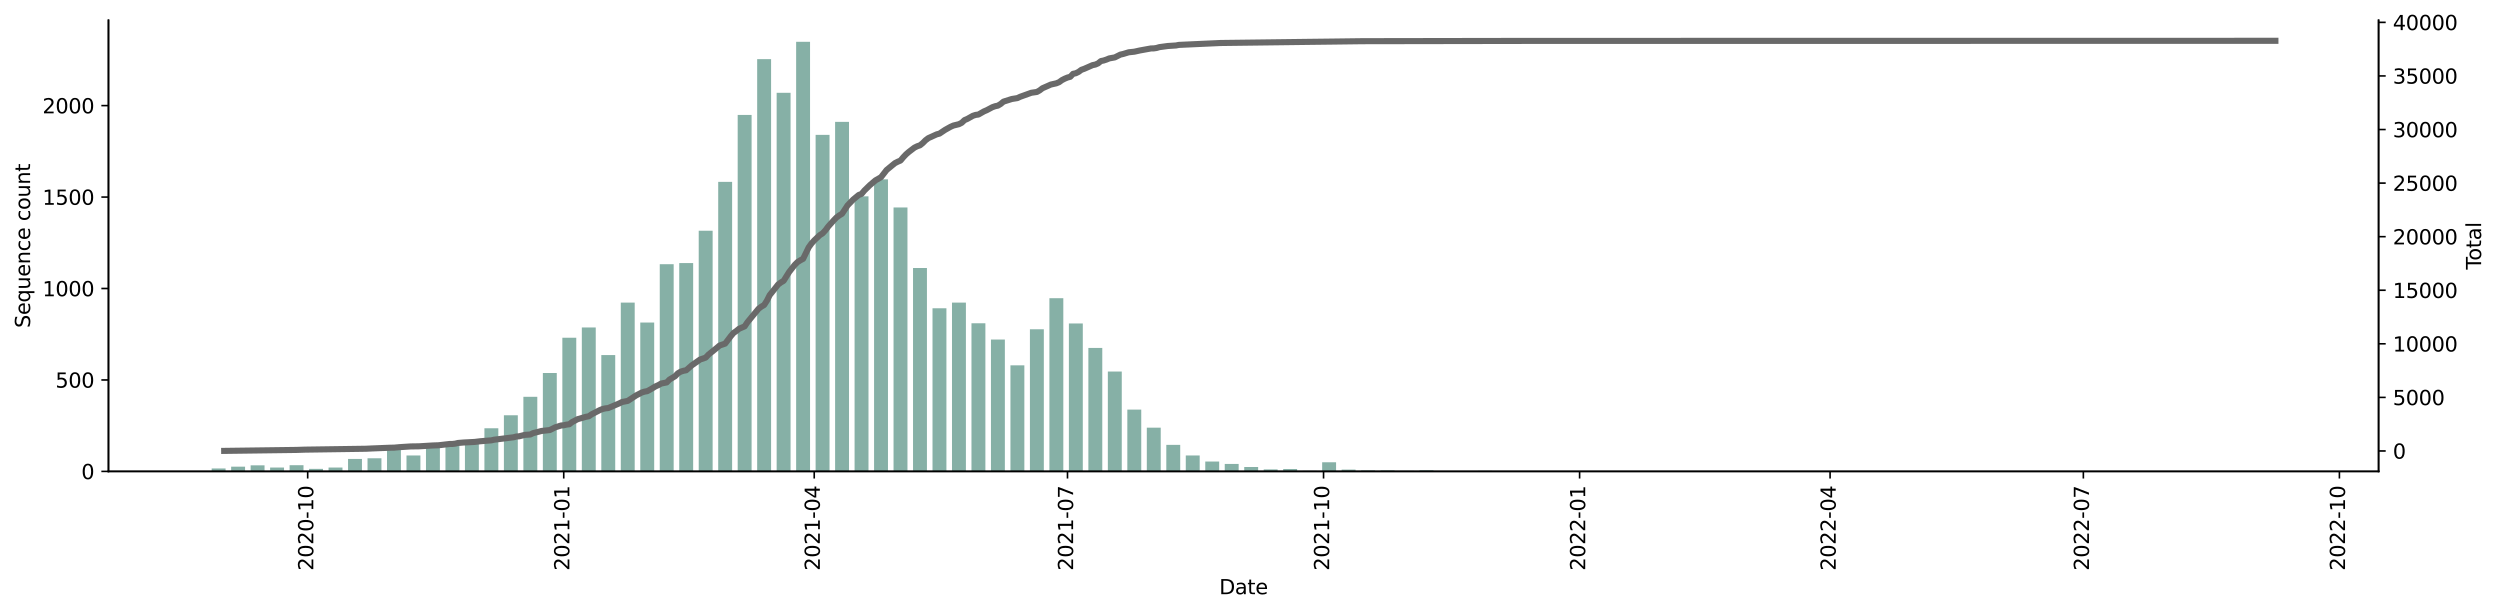 <?xml version="1.0" encoding="utf-8" standalone="no"?>
<!DOCTYPE svg PUBLIC "-//W3C//DTD SVG 1.1//EN"
  "http://www.w3.org/Graphics/SVG/1.1/DTD/svg11.dtd">
<svg xmlns:xlink="http://www.w3.org/1999/xlink" width="1229.019pt" height="301.405pt" viewBox="0 0 1229.019 301.405" xmlns="http://www.w3.org/2000/svg" version="1.1">
 <defs>
  <style type="text/css">*{stroke-linejoin: round; stroke-linecap: butt}</style>
 </defs>
 <g id="figure_1">
  <g id="patch_1">
   <path d="M 0 301.405 
L 1229.019 301.405 
L 1229.019 0 
L 0 0 
z
" style="fill: #ffffff"/>
  </g>
  <g id="axes_1">
   <g id="patch_2">
    <path d="M 53.328 231.744 
L 1169.328 231.744 
L 1169.328 9.984 
L 53.328 9.984 
z
" style="fill: #ffffff"/>
   </g>
   <g id="patch_3">
    <path d="M 104.055 231.744 
L 110.897 231.744 
L 110.897 230.306 
L 104.055 230.306 
z
" clip-path="url(#p85dc90fe1f)" style="fill: #86b0a6"/>
   </g>
   <g id="patch_4">
    <path d="M 113.633 231.744 
L 120.474 231.744 
L 120.474 229.407 
L 113.633 229.407 
z
" clip-path="url(#p85dc90fe1f)" style="fill: #86b0a6"/>
   </g>
   <g id="patch_5">
    <path d="M 123.211 231.744 
L 130.052 231.744 
L 130.052 228.777 
L 123.211 228.777 
z
" clip-path="url(#p85dc90fe1f)" style="fill: #86b0a6"/>
   </g>
   <g id="patch_6">
    <path d="M 132.788 231.744 
L 139.629 231.744 
L 139.629 229.856 
L 132.788 229.856 
z
" clip-path="url(#p85dc90fe1f)" style="fill: #86b0a6"/>
   </g>
   <g id="patch_7">
    <path d="M 142.366 231.744 
L 149.207 231.744 
L 149.207 228.687 
L 142.366 228.687 
z
" clip-path="url(#p85dc90fe1f)" style="fill: #86b0a6"/>
   </g>
   <g id="patch_8">
    <path d="M 151.944 231.744 
L 158.785 231.744 
L 158.785 230.486 
L 151.944 230.486 
z
" clip-path="url(#p85dc90fe1f)" style="fill: #86b0a6"/>
   </g>
   <g id="patch_9">
    <path d="M 161.521 231.744 
L 168.362 231.744 
L 168.362 229.856 
L 161.521 229.856 
z
" clip-path="url(#p85dc90fe1f)" style="fill: #86b0a6"/>
   </g>
   <g id="patch_10">
    <path d="M 171.099 231.744 
L 177.94 231.744 
L 177.94 225.631 
L 171.099 225.631 
z
" clip-path="url(#p85dc90fe1f)" style="fill: #86b0a6"/>
   </g>
   <g id="patch_11">
    <path d="M 180.676 231.744 
L 187.518 231.744 
L 187.518 225.271 
L 180.676 225.271 
z
" clip-path="url(#p85dc90fe1f)" style="fill: #86b0a6"/>
   </g>
   <g id="patch_12">
    <path d="M 190.254 231.744 
L 197.095 231.744 
L 197.095 221.225 
L 190.254 221.225 
z
" clip-path="url(#p85dc90fe1f)" style="fill: #86b0a6"/>
   </g>
   <g id="patch_13">
    <path d="M 199.832 231.744 
L 206.673 231.744 
L 206.673 223.922 
L 199.832 223.922 
z
" clip-path="url(#p85dc90fe1f)" style="fill: #86b0a6"/>
   </g>
   <g id="patch_14">
    <path d="M 209.409 231.744 
L 216.251 231.744 
L 216.251 218.977 
L 209.409 218.977 
z
" clip-path="url(#p85dc90fe1f)" style="fill: #86b0a6"/>
   </g>
   <g id="patch_15">
    <path d="M 218.987 231.744 
L 225.828 231.744 
L 225.828 217.718 
L 218.987 217.718 
z
" clip-path="url(#p85dc90fe1f)" style="fill: #86b0a6"/>
   </g>
   <g id="patch_16">
    <path d="M 228.565 231.744 
L 235.406 231.744 
L 235.406 217.179 
L 228.565 217.179 
z
" clip-path="url(#p85dc90fe1f)" style="fill: #86b0a6"/>
   </g>
   <g id="patch_17">
    <path d="M 238.142 231.744 
L 244.983 231.744 
L 244.983 210.526 
L 238.142 210.526 
z
" clip-path="url(#p85dc90fe1f)" style="fill: #86b0a6"/>
   </g>
   <g id="patch_18">
    <path d="M 247.72 231.744 
L 254.561 231.744 
L 254.561 204.142 
L 247.72 204.142 
z
" clip-path="url(#p85dc90fe1f)" style="fill: #86b0a6"/>
   </g>
   <g id="patch_19">
    <path d="M 257.298 231.744 
L 264.139 231.744 
L 264.139 195.061 
L 257.298 195.061 
z
" clip-path="url(#p85dc90fe1f)" style="fill: #86b0a6"/>
   </g>
   <g id="patch_20">
    <path d="M 266.875 231.744 
L 273.716 231.744 
L 273.716 183.373 
L 266.875 183.373 
z
" clip-path="url(#p85dc90fe1f)" style="fill: #86b0a6"/>
   </g>
   <g id="patch_21">
    <path d="M 276.453 231.744 
L 283.294 231.744 
L 283.294 166.02 
L 276.453 166.02 
z
" clip-path="url(#p85dc90fe1f)" style="fill: #86b0a6"/>
   </g>
   <g id="patch_22">
    <path d="M 286.031 231.744 
L 292.872 231.744 
L 292.872 160.985 
L 286.031 160.985 
z
" clip-path="url(#p85dc90fe1f)" style="fill: #86b0a6"/>
   </g>
   <g id="patch_23">
    <path d="M 295.608 231.744 
L 302.449 231.744 
L 302.449 174.561 
L 295.608 174.561 
z
" clip-path="url(#p85dc90fe1f)" style="fill: #86b0a6"/>
   </g>
   <g id="patch_24">
    <path d="M 305.186 231.744 
L 312.027 231.744 
L 312.027 148.757 
L 305.186 148.757 
z
" clip-path="url(#p85dc90fe1f)" style="fill: #86b0a6"/>
   </g>
   <g id="patch_25">
    <path d="M 314.763 231.744 
L 321.605 231.744 
L 321.605 158.557 
L 314.763 158.557 
z
" clip-path="url(#p85dc90fe1f)" style="fill: #86b0a6"/>
   </g>
   <g id="patch_26">
    <path d="M 324.341 231.744 
L 331.182 231.744 
L 331.182 129.876 
L 324.341 129.876 
z
" clip-path="url(#p85dc90fe1f)" style="fill: #86b0a6"/>
   </g>
   <g id="patch_27">
    <path d="M 333.919 231.744 
L 340.76 231.744 
L 340.76 129.336 
L 333.919 129.336 
z
" clip-path="url(#p85dc90fe1f)" style="fill: #86b0a6"/>
   </g>
   <g id="patch_28">
    <path d="M 343.496 231.744 
L 350.338 231.744 
L 350.338 113.422 
L 343.496 113.422 
z
" clip-path="url(#p85dc90fe1f)" style="fill: #86b0a6"/>
   </g>
   <g id="patch_29">
    <path d="M 353.074 231.744 
L 359.915 231.744 
L 359.915 89.416 
L 353.074 89.416 
z
" clip-path="url(#p85dc90fe1f)" style="fill: #86b0a6"/>
   </g>
   <g id="patch_30">
    <path d="M 362.652 231.744 
L 369.493 231.744 
L 369.493 56.509 
L 362.652 56.509 
z
" clip-path="url(#p85dc90fe1f)" style="fill: #86b0a6"/>
   </g>
   <g id="patch_31">
    <path d="M 372.229 231.744 
L 379.07 231.744 
L 379.07 29.086 
L 372.229 29.086 
z
" clip-path="url(#p85dc90fe1f)" style="fill: #86b0a6"/>
   </g>
   <g id="patch_32">
    <path d="M 381.807 231.744 
L 388.648 231.744 
L 388.648 45.63 
L 381.807 45.63 
z
" clip-path="url(#p85dc90fe1f)" style="fill: #86b0a6"/>
   </g>
   <g id="patch_33">
    <path d="M 391.385 231.744 
L 398.226 231.744 
L 398.226 20.544 
L 391.385 20.544 
z
" clip-path="url(#p85dc90fe1f)" style="fill: #86b0a6"/>
   </g>
   <g id="patch_34">
    <path d="M 400.962 231.744 
L 407.803 231.744 
L 407.803 66.309 
L 400.962 66.309 
z
" clip-path="url(#p85dc90fe1f)" style="fill: #86b0a6"/>
   </g>
   <g id="patch_35">
    <path d="M 410.54 231.744 
L 417.381 231.744 
L 417.381 59.925 
L 410.54 59.925 
z
" clip-path="url(#p85dc90fe1f)" style="fill: #86b0a6"/>
   </g>
   <g id="patch_36">
    <path d="M 420.117 231.744 
L 426.959 231.744 
L 426.959 96.519 
L 420.117 96.519 
z
" clip-path="url(#p85dc90fe1f)" style="fill: #86b0a6"/>
   </g>
   <g id="patch_37">
    <path d="M 429.695 231.744 
L 436.536 231.744 
L 436.536 88.157 
L 429.695 88.157 
z
" clip-path="url(#p85dc90fe1f)" style="fill: #86b0a6"/>
   </g>
   <g id="patch_38">
    <path d="M 439.273 231.744 
L 446.114 231.744 
L 446.114 102.003 
L 439.273 102.003 
z
" clip-path="url(#p85dc90fe1f)" style="fill: #86b0a6"/>
   </g>
   <g id="patch_39">
    <path d="M 448.85 231.744 
L 455.692 231.744 
L 455.692 131.764 
L 448.85 131.764 
z
" clip-path="url(#p85dc90fe1f)" style="fill: #86b0a6"/>
   </g>
   <g id="patch_40">
    <path d="M 458.428 231.744 
L 465.269 231.744 
L 465.269 151.544 
L 458.428 151.544 
z
" clip-path="url(#p85dc90fe1f)" style="fill: #86b0a6"/>
   </g>
   <g id="patch_41">
    <path d="M 468.006 231.744 
L 474.847 231.744 
L 474.847 148.757 
L 468.006 148.757 
z
" clip-path="url(#p85dc90fe1f)" style="fill: #86b0a6"/>
   </g>
   <g id="patch_42">
    <path d="M 477.583 231.744 
L 484.424 231.744 
L 484.424 158.917 
L 477.583 158.917 
z
" clip-path="url(#p85dc90fe1f)" style="fill: #86b0a6"/>
   </g>
   <g id="patch_43">
    <path d="M 487.161 231.744 
L 494.002 231.744 
L 494.002 166.919 
L 487.161 166.919 
z
" clip-path="url(#p85dc90fe1f)" style="fill: #86b0a6"/>
   </g>
   <g id="patch_44">
    <path d="M 496.739 231.744 
L 503.58 231.744 
L 503.58 179.596 
L 496.739 179.596 
z
" clip-path="url(#p85dc90fe1f)" style="fill: #86b0a6"/>
   </g>
   <g id="patch_45">
    <path d="M 506.316 231.744 
L 513.157 231.744 
L 513.157 161.884 
L 506.316 161.884 
z
" clip-path="url(#p85dc90fe1f)" style="fill: #86b0a6"/>
   </g>
   <g id="patch_46">
    <path d="M 515.894 231.744 
L 522.735 231.744 
L 522.735 146.599 
L 515.894 146.599 
z
" clip-path="url(#p85dc90fe1f)" style="fill: #86b0a6"/>
   </g>
   <g id="patch_47">
    <path d="M 525.471 231.744 
L 532.313 231.744 
L 532.313 159.007 
L 525.471 159.007 
z
" clip-path="url(#p85dc90fe1f)" style="fill: #86b0a6"/>
   </g>
   <g id="patch_48">
    <path d="M 535.049 231.744 
L 541.89 231.744 
L 541.89 171.055 
L 535.049 171.055 
z
" clip-path="url(#p85dc90fe1f)" style="fill: #86b0a6"/>
   </g>
   <g id="patch_49">
    <path d="M 544.627 231.744 
L 551.468 231.744 
L 551.468 182.653 
L 544.627 182.653 
z
" clip-path="url(#p85dc90fe1f)" style="fill: #86b0a6"/>
   </g>
   <g id="patch_50">
    <path d="M 554.204 231.744 
L 561.046 231.744 
L 561.046 201.355 
L 554.204 201.355 
z
" clip-path="url(#p85dc90fe1f)" style="fill: #86b0a6"/>
   </g>
   <g id="patch_51">
    <path d="M 563.782 231.744 
L 570.623 231.744 
L 570.623 210.256 
L 563.782 210.256 
z
" clip-path="url(#p85dc90fe1f)" style="fill: #86b0a6"/>
   </g>
   <g id="patch_52">
    <path d="M 573.36 231.744 
L 580.201 231.744 
L 580.201 218.707 
L 573.36 218.707 
z
" clip-path="url(#p85dc90fe1f)" style="fill: #86b0a6"/>
   </g>
   <g id="patch_53">
    <path d="M 582.937 231.744 
L 589.778 231.744 
L 589.778 223.922 
L 582.937 223.922 
z
" clip-path="url(#p85dc90fe1f)" style="fill: #86b0a6"/>
   </g>
   <g id="patch_54">
    <path d="M 592.515 231.744 
L 599.356 231.744 
L 599.356 226.889 
L 592.515 226.889 
z
" clip-path="url(#p85dc90fe1f)" style="fill: #86b0a6"/>
   </g>
   <g id="patch_55">
    <path d="M 602.093 231.744 
L 608.934 231.744 
L 608.934 228.058 
L 602.093 228.058 
z
" clip-path="url(#p85dc90fe1f)" style="fill: #86b0a6"/>
   </g>
   <g id="patch_56">
    <path d="M 611.67 231.744 
L 618.511 231.744 
L 618.511 229.587 
L 611.67 229.587 
z
" clip-path="url(#p85dc90fe1f)" style="fill: #86b0a6"/>
   </g>
   <g id="patch_57">
    <path d="M 621.248 231.744 
L 628.089 231.744 
L 628.089 230.755 
L 621.248 230.755 
z
" clip-path="url(#p85dc90fe1f)" style="fill: #86b0a6"/>
   </g>
   <g id="patch_58">
    <path d="M 630.825 231.744 
L 637.667 231.744 
L 637.667 230.576 
L 630.825 230.576 
z
" clip-path="url(#p85dc90fe1f)" style="fill: #86b0a6"/>
   </g>
   <g id="patch_59">
    <path d="M 640.403 231.744 
L 647.244 231.744 
L 647.244 231.475 
L 640.403 231.475 
z
" clip-path="url(#p85dc90fe1f)" style="fill: #86b0a6"/>
   </g>
   <g id="patch_60">
    <path d="M 649.981 231.744 
L 656.822 231.744 
L 656.822 227.249 
L 649.981 227.249 
z
" clip-path="url(#p85dc90fe1f)" style="fill: #86b0a6"/>
   </g>
   <g id="patch_61">
    <path d="M 659.558 231.744 
L 666.4 231.744 
L 666.4 230.845 
L 659.558 230.845 
z
" clip-path="url(#p85dc90fe1f)" style="fill: #86b0a6"/>
   </g>
   <g id="patch_62">
    <path d="M 669.136 231.744 
L 675.977 231.744 
L 675.977 231.295 
L 669.136 231.295 
z
" clip-path="url(#p85dc90fe1f)" style="fill: #86b0a6"/>
   </g>
   <g id="patch_63">
    <path d="M 678.714 231.744 
L 685.555 231.744 
L 685.555 231.295 
L 678.714 231.295 
z
" clip-path="url(#p85dc90fe1f)" style="fill: #86b0a6"/>
   </g>
   <g id="patch_64">
    <path d="M 688.291 231.744 
L 695.132 231.744 
L 695.132 231.475 
L 688.291 231.475 
z
" clip-path="url(#p85dc90fe1f)" style="fill: #86b0a6"/>
   </g>
   <g id="patch_65">
    <path d="M 697.869 231.744 
L 704.71 231.744 
L 704.71 231.205 
L 697.869 231.205 
z
" clip-path="url(#p85dc90fe1f)" style="fill: #86b0a6"/>
   </g>
   <g id="patch_66">
    <path d="M 707.447 231.744 
L 714.288 231.744 
L 714.288 231.655 
L 707.447 231.655 
z
" clip-path="url(#p85dc90fe1f)" style="fill: #86b0a6"/>
   </g>
   <g id="patch_67">
    <path d="M 717.024 231.744 
L 723.865 231.744 
L 723.865 231.565 
L 717.024 231.565 
z
" clip-path="url(#p85dc90fe1f)" style="fill: #86b0a6"/>
   </g>
   <g id="patch_68">
    <path d="M 726.602 231.744 
L 733.443 231.744 
L 733.443 231.475 
L 726.602 231.475 
z
" clip-path="url(#p85dc90fe1f)" style="fill: #86b0a6"/>
   </g>
   <g id="patch_69">
    <path d="M 736.179 231.744 
L 743.021 231.744 
L 743.021 231.655 
L 736.179 231.655 
z
" clip-path="url(#p85dc90fe1f)" style="fill: #86b0a6"/>
   </g>
   <g id="patch_70">
    <path d="M 745.757 231.744 
L 752.598 231.744 
L 752.598 231.655 
L 745.757 231.655 
z
" clip-path="url(#p85dc90fe1f)" style="fill: #86b0a6"/>
   </g>
   <g id="patch_71">
    <path d="M 764.912 231.744 
L 771.754 231.744 
L 771.754 231.655 
L 764.912 231.655 
z
" clip-path="url(#p85dc90fe1f)" style="fill: #86b0a6"/>
   </g>
   <g id="patch_72">
    <path d="M 774.49 231.744 
L 781.331 231.744 
L 781.331 231.655 
L 774.49 231.655 
z
" clip-path="url(#p85dc90fe1f)" style="fill: #86b0a6"/>
   </g>
   <g id="patch_73">
    <path d="M 793.645 231.744 
L 800.486 231.744 
L 800.486 231.565 
L 793.645 231.565 
z
" clip-path="url(#p85dc90fe1f)" style="fill: #86b0a6"/>
   </g>
   <g id="patch_74">
    <path d="M 870.266 231.744 
L 877.108 231.744 
L 877.108 231.565 
L 870.266 231.565 
z
" clip-path="url(#p85dc90fe1f)" style="fill: #86b0a6"/>
   </g>
   <g id="patch_75">
    <path d="M 879.844 231.744 
L 886.685 231.744 
L 886.685 231.655 
L 879.844 231.655 
z
" clip-path="url(#p85dc90fe1f)" style="fill: #86b0a6"/>
   </g>
   <g id="patch_76">
    <path d="M 1109.707 231.744 
L 1116.549 231.744 
L 1116.549 231.655 
L 1109.707 231.655 
z
" clip-path="url(#p85dc90fe1f)" style="fill: #86b0a6"/>
   </g>
   <g id="matplotlib.axis_1">
    <g id="xtick_1">
     <g id="line2d_1">
      <defs>
       <path id="m76ac7a3655" d="M 0 0 
L 0 3.5 
" style="stroke: #000000; stroke-width: 0.8"/>
      </defs>
      <g>
       <use xlink:href="#m76ac7a3655" x="151.259" y="231.744" style="stroke: #000000; stroke-width: 0.8"/>
      </g>
     </g>
     <g id="text_1">
      <!-- 2020-10 -->
      <g transform="translate(154.019 280.527)rotate(-90)scale(0.1 -0.1)">
       <defs>
        <path id="DejaVuSans-32" d="M 1228 531 
L 3431 531 
L 3431 0 
L 469 0 
L 469 531 
Q 828 903 1448 1529 
Q 2069 2156 2228 2338 
Q 2531 2678 2651 2914 
Q 2772 3150 2772 3378 
Q 2772 3750 2511 3984 
Q 2250 4219 1831 4219 
Q 1534 4219 1204 4116 
Q 875 4013 500 3803 
L 500 4441 
Q 881 4594 1212 4672 
Q 1544 4750 1819 4750 
Q 2544 4750 2975 4387 
Q 3406 4025 3406 3419 
Q 3406 3131 3298 2873 
Q 3191 2616 2906 2266 
Q 2828 2175 2409 1742 
Q 1991 1309 1228 531 
z
" transform="scale(0.016)"/>
        <path id="DejaVuSans-30" d="M 2034 4250 
Q 1547 4250 1301 3770 
Q 1056 3291 1056 2328 
Q 1056 1369 1301 889 
Q 1547 409 2034 409 
Q 2525 409 2770 889 
Q 3016 1369 3016 2328 
Q 3016 3291 2770 3770 
Q 2525 4250 2034 4250 
z
M 2034 4750 
Q 2819 4750 3233 4129 
Q 3647 3509 3647 2328 
Q 3647 1150 3233 529 
Q 2819 -91 2034 -91 
Q 1250 -91 836 529 
Q 422 1150 422 2328 
Q 422 3509 836 4129 
Q 1250 4750 2034 4750 
z
" transform="scale(0.016)"/>
        <path id="DejaVuSans-2d" d="M 313 2009 
L 1997 2009 
L 1997 1497 
L 313 1497 
L 313 2009 
z
" transform="scale(0.016)"/>
        <path id="DejaVuSans-31" d="M 794 531 
L 1825 531 
L 1825 4091 
L 703 3866 
L 703 4441 
L 1819 4666 
L 2450 4666 
L 2450 531 
L 3481 531 
L 3481 0 
L 794 0 
L 794 531 
z
" transform="scale(0.016)"/>
       </defs>
       <use xlink:href="#DejaVuSans-32"/>
       <use xlink:href="#DejaVuSans-30" x="63.623"/>
       <use xlink:href="#DejaVuSans-32" x="127.246"/>
       <use xlink:href="#DejaVuSans-30" x="190.869"/>
       <use xlink:href="#DejaVuSans-2d" x="254.492"/>
       <use xlink:href="#DejaVuSans-31" x="290.576"/>
       <use xlink:href="#DejaVuSans-30" x="354.199"/>
      </g>
     </g>
    </g>
    <g id="xtick_2">
     <g id="line2d_2">
      <g>
       <use xlink:href="#m76ac7a3655" x="277.137" y="231.744" style="stroke: #000000; stroke-width: 0.8"/>
      </g>
     </g>
     <g id="text_2">
      <!-- 2021-01 -->
      <g transform="translate(279.896 280.527)rotate(-90)scale(0.1 -0.1)">
       <use xlink:href="#DejaVuSans-32"/>
       <use xlink:href="#DejaVuSans-30" x="63.623"/>
       <use xlink:href="#DejaVuSans-32" x="127.246"/>
       <use xlink:href="#DejaVuSans-31" x="190.869"/>
       <use xlink:href="#DejaVuSans-2d" x="254.492"/>
       <use xlink:href="#DejaVuSans-30" x="290.576"/>
       <use xlink:href="#DejaVuSans-31" x="354.199"/>
      </g>
     </g>
    </g>
    <g id="xtick_3">
     <g id="line2d_3">
      <g>
       <use xlink:href="#m76ac7a3655" x="400.278" y="231.744" style="stroke: #000000; stroke-width: 0.8"/>
      </g>
     </g>
     <g id="text_3">
      <!-- 2021-04 -->
      <g transform="translate(403.037 280.527)rotate(-90)scale(0.1 -0.1)">
       <defs>
        <path id="DejaVuSans-34" d="M 2419 4116 
L 825 1625 
L 2419 1625 
L 2419 4116 
z
M 2253 4666 
L 3047 4666 
L 3047 1625 
L 3713 1625 
L 3713 1100 
L 3047 1100 
L 3047 0 
L 2419 0 
L 2419 1100 
L 313 1100 
L 313 1709 
L 2253 4666 
z
" transform="scale(0.016)"/>
       </defs>
       <use xlink:href="#DejaVuSans-32"/>
       <use xlink:href="#DejaVuSans-30" x="63.623"/>
       <use xlink:href="#DejaVuSans-32" x="127.246"/>
       <use xlink:href="#DejaVuSans-31" x="190.869"/>
       <use xlink:href="#DejaVuSans-2d" x="254.492"/>
       <use xlink:href="#DejaVuSans-30" x="290.576"/>
       <use xlink:href="#DejaVuSans-34" x="354.199"/>
      </g>
     </g>
    </g>
    <g id="xtick_4">
     <g id="line2d_4">
      <g>
       <use xlink:href="#m76ac7a3655" x="524.787" y="231.744" style="stroke: #000000; stroke-width: 0.8"/>
      </g>
     </g>
     <g id="text_4">
      <!-- 2021-07 -->
      <g transform="translate(527.547 280.527)rotate(-90)scale(0.1 -0.1)">
       <defs>
        <path id="DejaVuSans-37" d="M 525 4666 
L 3525 4666 
L 3525 4397 
L 1831 0 
L 1172 0 
L 2766 4134 
L 525 4134 
L 525 4666 
z
" transform="scale(0.016)"/>
       </defs>
       <use xlink:href="#DejaVuSans-32"/>
       <use xlink:href="#DejaVuSans-30" x="63.623"/>
       <use xlink:href="#DejaVuSans-32" x="127.246"/>
       <use xlink:href="#DejaVuSans-31" x="190.869"/>
       <use xlink:href="#DejaVuSans-2d" x="254.492"/>
       <use xlink:href="#DejaVuSans-30" x="290.576"/>
       <use xlink:href="#DejaVuSans-37" x="354.199"/>
      </g>
     </g>
    </g>
    <g id="xtick_5">
     <g id="line2d_5">
      <g>
       <use xlink:href="#m76ac7a3655" x="650.665" y="231.744" style="stroke: #000000; stroke-width: 0.8"/>
      </g>
     </g>
     <g id="text_5">
      <!-- 2021-10 -->
      <g transform="translate(653.424 280.527)rotate(-90)scale(0.1 -0.1)">
       <use xlink:href="#DejaVuSans-32"/>
       <use xlink:href="#DejaVuSans-30" x="63.623"/>
       <use xlink:href="#DejaVuSans-32" x="127.246"/>
       <use xlink:href="#DejaVuSans-31" x="190.869"/>
       <use xlink:href="#DejaVuSans-2d" x="254.492"/>
       <use xlink:href="#DejaVuSans-31" x="290.576"/>
       <use xlink:href="#DejaVuSans-30" x="354.199"/>
      </g>
     </g>
    </g>
    <g id="xtick_6">
     <g id="line2d_6">
      <g>
       <use xlink:href="#m76ac7a3655" x="776.542" y="231.744" style="stroke: #000000; stroke-width: 0.8"/>
      </g>
     </g>
     <g id="text_6">
      <!-- 2022-01 -->
      <g transform="translate(779.302 280.527)rotate(-90)scale(0.1 -0.1)">
       <use xlink:href="#DejaVuSans-32"/>
       <use xlink:href="#DejaVuSans-30" x="63.623"/>
       <use xlink:href="#DejaVuSans-32" x="127.246"/>
       <use xlink:href="#DejaVuSans-32" x="190.869"/>
       <use xlink:href="#DejaVuSans-2d" x="254.492"/>
       <use xlink:href="#DejaVuSans-30" x="290.576"/>
       <use xlink:href="#DejaVuSans-31" x="354.199"/>
      </g>
     </g>
    </g>
    <g id="xtick_7">
     <g id="line2d_7">
      <g>
       <use xlink:href="#m76ac7a3655" x="899.683" y="231.744" style="stroke: #000000; stroke-width: 0.8"/>
      </g>
     </g>
     <g id="text_7">
      <!-- 2022-04 -->
      <g transform="translate(902.443 280.527)rotate(-90)scale(0.1 -0.1)">
       <use xlink:href="#DejaVuSans-32"/>
       <use xlink:href="#DejaVuSans-30" x="63.623"/>
       <use xlink:href="#DejaVuSans-32" x="127.246"/>
       <use xlink:href="#DejaVuSans-32" x="190.869"/>
       <use xlink:href="#DejaVuSans-2d" x="254.492"/>
       <use xlink:href="#DejaVuSans-30" x="290.576"/>
       <use xlink:href="#DejaVuSans-34" x="354.199"/>
      </g>
     </g>
    </g>
    <g id="xtick_8">
     <g id="line2d_8">
      <g>
       <use xlink:href="#m76ac7a3655" x="1024.193" y="231.744" style="stroke: #000000; stroke-width: 0.8"/>
      </g>
     </g>
     <g id="text_8">
      <!-- 2022-07 -->
      <g transform="translate(1026.952 280.527)rotate(-90)scale(0.1 -0.1)">
       <use xlink:href="#DejaVuSans-32"/>
       <use xlink:href="#DejaVuSans-30" x="63.623"/>
       <use xlink:href="#DejaVuSans-32" x="127.246"/>
       <use xlink:href="#DejaVuSans-32" x="190.869"/>
       <use xlink:href="#DejaVuSans-2d" x="254.492"/>
       <use xlink:href="#DejaVuSans-30" x="290.576"/>
       <use xlink:href="#DejaVuSans-37" x="354.199"/>
      </g>
     </g>
    </g>
    <g id="xtick_9">
     <g id="line2d_9">
      <g>
       <use xlink:href="#m76ac7a3655" x="1150.07" y="231.744" style="stroke: #000000; stroke-width: 0.8"/>
      </g>
     </g>
     <g id="text_9">
      <!-- 2022-10 -->
      <g transform="translate(1152.83 280.527)rotate(-90)scale(0.1 -0.1)">
       <use xlink:href="#DejaVuSans-32"/>
       <use xlink:href="#DejaVuSans-30" x="63.623"/>
       <use xlink:href="#DejaVuSans-32" x="127.246"/>
       <use xlink:href="#DejaVuSans-32" x="190.869"/>
       <use xlink:href="#DejaVuSans-2d" x="254.492"/>
       <use xlink:href="#DejaVuSans-31" x="290.576"/>
       <use xlink:href="#DejaVuSans-30" x="354.199"/>
      </g>
     </g>
    </g>
    <g id="text_10">
     <!-- Date -->
     <g transform="translate(599.377 292.126)scale(0.1 -0.1)">
      <defs>
       <path id="DejaVuSans-44" d="M 1259 4147 
L 1259 519 
L 2022 519 
Q 2988 519 3436 956 
Q 3884 1394 3884 2338 
Q 3884 3275 3436 3711 
Q 2988 4147 2022 4147 
L 1259 4147 
z
M 628 4666 
L 1925 4666 
Q 3281 4666 3915 4102 
Q 4550 3538 4550 2338 
Q 4550 1131 3912 565 
Q 3275 0 1925 0 
L 628 0 
L 628 4666 
z
" transform="scale(0.016)"/>
       <path id="DejaVuSans-61" d="M 2194 1759 
Q 1497 1759 1228 1600 
Q 959 1441 959 1056 
Q 959 750 1161 570 
Q 1363 391 1709 391 
Q 2188 391 2477 730 
Q 2766 1069 2766 1631 
L 2766 1759 
L 2194 1759 
z
M 3341 1997 
L 3341 0 
L 2766 0 
L 2766 531 
Q 2569 213 2275 61 
Q 1981 -91 1556 -91 
Q 1019 -91 701 211 
Q 384 513 384 1019 
Q 384 1609 779 1909 
Q 1175 2209 1959 2209 
L 2766 2209 
L 2766 2266 
Q 2766 2663 2505 2880 
Q 2244 3097 1772 3097 
Q 1472 3097 1187 3025 
Q 903 2953 641 2809 
L 641 3341 
Q 956 3463 1253 3523 
Q 1550 3584 1831 3584 
Q 2591 3584 2966 3190 
Q 3341 2797 3341 1997 
z
" transform="scale(0.016)"/>
       <path id="DejaVuSans-74" d="M 1172 4494 
L 1172 3500 
L 2356 3500 
L 2356 3053 
L 1172 3053 
L 1172 1153 
Q 1172 725 1289 603 
Q 1406 481 1766 481 
L 2356 481 
L 2356 0 
L 1766 0 
Q 1100 0 847 248 
Q 594 497 594 1153 
L 594 3053 
L 172 3053 
L 172 3500 
L 594 3500 
L 594 4494 
L 1172 4494 
z
" transform="scale(0.016)"/>
       <path id="DejaVuSans-65" d="M 3597 1894 
L 3597 1613 
L 953 1613 
Q 991 1019 1311 708 
Q 1631 397 2203 397 
Q 2534 397 2845 478 
Q 3156 559 3463 722 
L 3463 178 
Q 3153 47 2828 -22 
Q 2503 -91 2169 -91 
Q 1331 -91 842 396 
Q 353 884 353 1716 
Q 353 2575 817 3079 
Q 1281 3584 2069 3584 
Q 2775 3584 3186 3129 
Q 3597 2675 3597 1894 
z
M 3022 2063 
Q 3016 2534 2758 2815 
Q 2500 3097 2075 3097 
Q 1594 3097 1305 2825 
Q 1016 2553 972 2059 
L 3022 2063 
z
" transform="scale(0.016)"/>
      </defs>
      <use xlink:href="#DejaVuSans-44"/>
      <use xlink:href="#DejaVuSans-61" x="77.002"/>
      <use xlink:href="#DejaVuSans-74" x="138.281"/>
      <use xlink:href="#DejaVuSans-65" x="177.49"/>
     </g>
    </g>
   </g>
   <g id="matplotlib.axis_2">
    <g id="ytick_1">
     <g id="line2d_10">
      <defs>
       <path id="md5f1b814b2" d="M 0 0 
L -3.5 0 
" style="stroke: #000000; stroke-width: 0.8"/>
      </defs>
      <g>
       <use xlink:href="#md5f1b814b2" x="53.328" y="231.744" style="stroke: #000000; stroke-width: 0.8"/>
      </g>
     </g>
     <g id="text_11">
      <!-- 0 -->
      <g transform="translate(39.966 235.544)scale(0.1 -0.1)">
       <use xlink:href="#DejaVuSans-30"/>
      </g>
     </g>
    </g>
    <g id="ytick_2">
     <g id="line2d_11">
      <g>
       <use xlink:href="#md5f1b814b2" x="53.328" y="186.789" style="stroke: #000000; stroke-width: 0.8"/>
      </g>
     </g>
     <g id="text_12">
      <!-- 500 -->
      <g transform="translate(27.241 190.588)scale(0.1 -0.1)">
       <defs>
        <path id="DejaVuSans-35" d="M 691 4666 
L 3169 4666 
L 3169 4134 
L 1269 4134 
L 1269 2991 
Q 1406 3038 1543 3061 
Q 1681 3084 1819 3084 
Q 2600 3084 3056 2656 
Q 3513 2228 3513 1497 
Q 3513 744 3044 326 
Q 2575 -91 1722 -91 
Q 1428 -91 1123 -41 
Q 819 9 494 109 
L 494 744 
Q 775 591 1075 516 
Q 1375 441 1709 441 
Q 2250 441 2565 725 
Q 2881 1009 2881 1497 
Q 2881 1984 2565 2268 
Q 2250 2553 1709 2553 
Q 1456 2553 1204 2497 
Q 953 2441 691 2322 
L 691 4666 
z
" transform="scale(0.016)"/>
       </defs>
       <use xlink:href="#DejaVuSans-35"/>
       <use xlink:href="#DejaVuSans-30" x="63.623"/>
       <use xlink:href="#DejaVuSans-30" x="127.246"/>
      </g>
     </g>
    </g>
    <g id="ytick_3">
     <g id="line2d_12">
      <g>
       <use xlink:href="#md5f1b814b2" x="53.328" y="141.834" style="stroke: #000000; stroke-width: 0.8"/>
      </g>
     </g>
     <g id="text_13">
      <!-- 1000 -->
      <g transform="translate(20.878 145.633)scale(0.1 -0.1)">
       <use xlink:href="#DejaVuSans-31"/>
       <use xlink:href="#DejaVuSans-30" x="63.623"/>
       <use xlink:href="#DejaVuSans-30" x="127.246"/>
       <use xlink:href="#DejaVuSans-30" x="190.869"/>
      </g>
     </g>
    </g>
    <g id="ytick_4">
     <g id="line2d_13">
      <g>
       <use xlink:href="#md5f1b814b2" x="53.328" y="96.879" style="stroke: #000000; stroke-width: 0.8"/>
      </g>
     </g>
     <g id="text_14">
      <!-- 1500 -->
      <g transform="translate(20.878 100.678)scale(0.1 -0.1)">
       <use xlink:href="#DejaVuSans-31"/>
       <use xlink:href="#DejaVuSans-35" x="63.623"/>
       <use xlink:href="#DejaVuSans-30" x="127.246"/>
       <use xlink:href="#DejaVuSans-30" x="190.869"/>
      </g>
     </g>
    </g>
    <g id="ytick_5">
     <g id="line2d_14">
      <g>
       <use xlink:href="#md5f1b814b2" x="53.328" y="51.923" style="stroke: #000000; stroke-width: 0.8"/>
      </g>
     </g>
     <g id="text_15">
      <!-- 2000 -->
      <g transform="translate(20.878 55.722)scale(0.1 -0.1)">
       <use xlink:href="#DejaVuSans-32"/>
       <use xlink:href="#DejaVuSans-30" x="63.623"/>
       <use xlink:href="#DejaVuSans-30" x="127.246"/>
       <use xlink:href="#DejaVuSans-30" x="190.869"/>
      </g>
     </g>
    </g>
    <g id="text_16">
     <!-- Sequence count -->
     <g transform="translate(14.798 161.225)rotate(-90)scale(0.1 -0.1)">
      <defs>
       <path id="DejaVuSans-53" d="M 3425 4513 
L 3425 3897 
Q 3066 4069 2747 4153 
Q 2428 4238 2131 4238 
Q 1616 4238 1336 4038 
Q 1056 3838 1056 3469 
Q 1056 3159 1242 3001 
Q 1428 2844 1947 2747 
L 2328 2669 
Q 3034 2534 3370 2195 
Q 3706 1856 3706 1288 
Q 3706 609 3251 259 
Q 2797 -91 1919 -91 
Q 1588 -91 1214 -16 
Q 841 59 441 206 
L 441 856 
Q 825 641 1194 531 
Q 1563 422 1919 422 
Q 2459 422 2753 634 
Q 3047 847 3047 1241 
Q 3047 1584 2836 1778 
Q 2625 1972 2144 2069 
L 1759 2144 
Q 1053 2284 737 2584 
Q 422 2884 422 3419 
Q 422 4038 858 4394 
Q 1294 4750 2059 4750 
Q 2388 4750 2728 4690 
Q 3069 4631 3425 4513 
z
" transform="scale(0.016)"/>
       <path id="DejaVuSans-71" d="M 947 1747 
Q 947 1113 1208 752 
Q 1469 391 1925 391 
Q 2381 391 2643 752 
Q 2906 1113 2906 1747 
Q 2906 2381 2643 2742 
Q 2381 3103 1925 3103 
Q 1469 3103 1208 2742 
Q 947 2381 947 1747 
z
M 2906 525 
Q 2725 213 2448 61 
Q 2172 -91 1784 -91 
Q 1150 -91 751 415 
Q 353 922 353 1747 
Q 353 2572 751 3078 
Q 1150 3584 1784 3584 
Q 2172 3584 2448 3432 
Q 2725 3281 2906 2969 
L 2906 3500 
L 3481 3500 
L 3481 -1331 
L 2906 -1331 
L 2906 525 
z
" transform="scale(0.016)"/>
       <path id="DejaVuSans-75" d="M 544 1381 
L 544 3500 
L 1119 3500 
L 1119 1403 
Q 1119 906 1312 657 
Q 1506 409 1894 409 
Q 2359 409 2629 706 
Q 2900 1003 2900 1516 
L 2900 3500 
L 3475 3500 
L 3475 0 
L 2900 0 
L 2900 538 
Q 2691 219 2414 64 
Q 2138 -91 1772 -91 
Q 1169 -91 856 284 
Q 544 659 544 1381 
z
M 1991 3584 
L 1991 3584 
z
" transform="scale(0.016)"/>
       <path id="DejaVuSans-6e" d="M 3513 2113 
L 3513 0 
L 2938 0 
L 2938 2094 
Q 2938 2591 2744 2837 
Q 2550 3084 2163 3084 
Q 1697 3084 1428 2787 
Q 1159 2491 1159 1978 
L 1159 0 
L 581 0 
L 581 3500 
L 1159 3500 
L 1159 2956 
Q 1366 3272 1645 3428 
Q 1925 3584 2291 3584 
Q 2894 3584 3203 3211 
Q 3513 2838 3513 2113 
z
" transform="scale(0.016)"/>
       <path id="DejaVuSans-63" d="M 3122 3366 
L 3122 2828 
Q 2878 2963 2633 3030 
Q 2388 3097 2138 3097 
Q 1578 3097 1268 2742 
Q 959 2388 959 1747 
Q 959 1106 1268 751 
Q 1578 397 2138 397 
Q 2388 397 2633 464 
Q 2878 531 3122 666 
L 3122 134 
Q 2881 22 2623 -34 
Q 2366 -91 2075 -91 
Q 1284 -91 818 406 
Q 353 903 353 1747 
Q 353 2603 823 3093 
Q 1294 3584 2113 3584 
Q 2378 3584 2631 3529 
Q 2884 3475 3122 3366 
z
" transform="scale(0.016)"/>
       <path id="DejaVuSans-20" transform="scale(0.016)"/>
       <path id="DejaVuSans-6f" d="M 1959 3097 
Q 1497 3097 1228 2736 
Q 959 2375 959 1747 
Q 959 1119 1226 758 
Q 1494 397 1959 397 
Q 2419 397 2687 759 
Q 2956 1122 2956 1747 
Q 2956 2369 2687 2733 
Q 2419 3097 1959 3097 
z
M 1959 3584 
Q 2709 3584 3137 3096 
Q 3566 2609 3566 1747 
Q 3566 888 3137 398 
Q 2709 -91 1959 -91 
Q 1206 -91 779 398 
Q 353 888 353 1747 
Q 353 2609 779 3096 
Q 1206 3584 1959 3584 
z
" transform="scale(0.016)"/>
      </defs>
      <use xlink:href="#DejaVuSans-53"/>
      <use xlink:href="#DejaVuSans-65" x="63.477"/>
      <use xlink:href="#DejaVuSans-71" x="125"/>
      <use xlink:href="#DejaVuSans-75" x="188.477"/>
      <use xlink:href="#DejaVuSans-65" x="251.855"/>
      <use xlink:href="#DejaVuSans-6e" x="313.379"/>
      <use xlink:href="#DejaVuSans-63" x="376.758"/>
      <use xlink:href="#DejaVuSans-65" x="431.738"/>
      <use xlink:href="#DejaVuSans-20" x="493.262"/>
      <use xlink:href="#DejaVuSans-63" x="525.049"/>
      <use xlink:href="#DejaVuSans-6f" x="580.029"/>
      <use xlink:href="#DejaVuSans-75" x="641.211"/>
      <use xlink:href="#DejaVuSans-6e" x="704.59"/>
      <use xlink:href="#DejaVuSans-74" x="767.969"/>
     </g>
    </g>
   </g>
   <g id="patch_77">
    <path d="M 53.328 231.744 
L 53.328 9.984 
" style="fill: none; stroke: #000000; stroke-width: 0.8; stroke-linejoin: miter; stroke-linecap: square"/>
   </g>
   <g id="patch_78">
    <path d="M 1169.328 231.744 
L 1169.328 9.984 
" style="fill: none; stroke: #000000; stroke-width: 0.8; stroke-linejoin: miter; stroke-linecap: square"/>
   </g>
   <g id="patch_79">
    <path d="M 53.328 231.744 
L 1169.328 231.744 
" style="fill: none; stroke: #000000; stroke-width: 0.8; stroke-linejoin: miter; stroke-linecap: square"/>
   </g>
  </g>
  <g id="axes_2">
   <g id="matplotlib.axis_3">
    <g id="ytick_6">
     <g id="line2d_15">
      <defs>
       <path id="mfbae8c8007" d="M 0 0 
L 3.5 0 
" style="stroke: #000000; stroke-width: 0.8"/>
      </defs>
      <g>
       <use xlink:href="#mfbae8c8007" x="1169.328" y="221.696" style="stroke: #000000; stroke-width: 0.8"/>
      </g>
     </g>
     <g id="text_17">
      <!-- 0 -->
      <g transform="translate(1176.328 225.495)scale(0.1 -0.1)">
       <use xlink:href="#DejaVuSans-30"/>
      </g>
     </g>
    </g>
    <g id="ytick_7">
     <g id="line2d_16">
      <g>
       <use xlink:href="#mfbae8c8007" x="1169.328" y="195.359" style="stroke: #000000; stroke-width: 0.8"/>
      </g>
     </g>
     <g id="text_18">
      <!-- 5000 -->
      <g transform="translate(1176.328 199.158)scale(0.1 -0.1)">
       <use xlink:href="#DejaVuSans-35"/>
       <use xlink:href="#DejaVuSans-30" x="63.623"/>
       <use xlink:href="#DejaVuSans-30" x="127.246"/>
       <use xlink:href="#DejaVuSans-30" x="190.869"/>
      </g>
     </g>
    </g>
    <g id="ytick_8">
     <g id="line2d_17">
      <g>
       <use xlink:href="#mfbae8c8007" x="1169.328" y="169.022" style="stroke: #000000; stroke-width: 0.8"/>
      </g>
     </g>
     <g id="text_19">
      <!-- 10000 -->
      <g transform="translate(1176.328 172.821)scale(0.1 -0.1)">
       <use xlink:href="#DejaVuSans-31"/>
       <use xlink:href="#DejaVuSans-30" x="63.623"/>
       <use xlink:href="#DejaVuSans-30" x="127.246"/>
       <use xlink:href="#DejaVuSans-30" x="190.869"/>
       <use xlink:href="#DejaVuSans-30" x="254.492"/>
      </g>
     </g>
    </g>
    <g id="ytick_9">
     <g id="line2d_18">
      <g>
       <use xlink:href="#mfbae8c8007" x="1169.328" y="142.685" style="stroke: #000000; stroke-width: 0.8"/>
      </g>
     </g>
     <g id="text_20">
      <!-- 15000 -->
      <g transform="translate(1176.328 146.484)scale(0.1 -0.1)">
       <use xlink:href="#DejaVuSans-31"/>
       <use xlink:href="#DejaVuSans-35" x="63.623"/>
       <use xlink:href="#DejaVuSans-30" x="127.246"/>
       <use xlink:href="#DejaVuSans-30" x="190.869"/>
       <use xlink:href="#DejaVuSans-30" x="254.492"/>
      </g>
     </g>
    </g>
    <g id="ytick_10">
     <g id="line2d_19">
      <g>
       <use xlink:href="#mfbae8c8007" x="1169.328" y="116.348" style="stroke: #000000; stroke-width: 0.8"/>
      </g>
     </g>
     <g id="text_21">
      <!-- 20000 -->
      <g transform="translate(1176.328 120.147)scale(0.1 -0.1)">
       <use xlink:href="#DejaVuSans-32"/>
       <use xlink:href="#DejaVuSans-30" x="63.623"/>
       <use xlink:href="#DejaVuSans-30" x="127.246"/>
       <use xlink:href="#DejaVuSans-30" x="190.869"/>
       <use xlink:href="#DejaVuSans-30" x="254.492"/>
      </g>
     </g>
    </g>
    <g id="ytick_11">
     <g id="line2d_20">
      <g>
       <use xlink:href="#mfbae8c8007" x="1169.328" y="90.011" style="stroke: #000000; stroke-width: 0.8"/>
      </g>
     </g>
     <g id="text_22">
      <!-- 25000 -->
      <g transform="translate(1176.328 93.81)scale(0.1 -0.1)">
       <use xlink:href="#DejaVuSans-32"/>
       <use xlink:href="#DejaVuSans-35" x="63.623"/>
       <use xlink:href="#DejaVuSans-30" x="127.246"/>
       <use xlink:href="#DejaVuSans-30" x="190.869"/>
       <use xlink:href="#DejaVuSans-30" x="254.492"/>
      </g>
     </g>
    </g>
    <g id="ytick_12">
     <g id="line2d_21">
      <g>
       <use xlink:href="#mfbae8c8007" x="1169.328" y="63.673" style="stroke: #000000; stroke-width: 0.8"/>
      </g>
     </g>
     <g id="text_23">
      <!-- 30000 -->
      <g transform="translate(1176.328 67.473)scale(0.1 -0.1)">
       <defs>
        <path id="DejaVuSans-33" d="M 2597 2516 
Q 3050 2419 3304 2112 
Q 3559 1806 3559 1356 
Q 3559 666 3084 287 
Q 2609 -91 1734 -91 
Q 1441 -91 1130 -33 
Q 819 25 488 141 
L 488 750 
Q 750 597 1062 519 
Q 1375 441 1716 441 
Q 2309 441 2620 675 
Q 2931 909 2931 1356 
Q 2931 1769 2642 2001 
Q 2353 2234 1838 2234 
L 1294 2234 
L 1294 2753 
L 1863 2753 
Q 2328 2753 2575 2939 
Q 2822 3125 2822 3475 
Q 2822 3834 2567 4026 
Q 2313 4219 1838 4219 
Q 1578 4219 1281 4162 
Q 984 4106 628 3988 
L 628 4550 
Q 988 4650 1302 4700 
Q 1616 4750 1894 4750 
Q 2613 4750 3031 4423 
Q 3450 4097 3450 3541 
Q 3450 3153 3228 2886 
Q 3006 2619 2597 2516 
z
" transform="scale(0.016)"/>
       </defs>
       <use xlink:href="#DejaVuSans-33"/>
       <use xlink:href="#DejaVuSans-30" x="63.623"/>
       <use xlink:href="#DejaVuSans-30" x="127.246"/>
       <use xlink:href="#DejaVuSans-30" x="190.869"/>
       <use xlink:href="#DejaVuSans-30" x="254.492"/>
      </g>
     </g>
    </g>
    <g id="ytick_13">
     <g id="line2d_22">
      <g>
       <use xlink:href="#mfbae8c8007" x="1169.328" y="37.336" style="stroke: #000000; stroke-width: 0.8"/>
      </g>
     </g>
     <g id="text_24">
      <!-- 35000 -->
      <g transform="translate(1176.328 41.136)scale(0.1 -0.1)">
       <use xlink:href="#DejaVuSans-33"/>
       <use xlink:href="#DejaVuSans-35" x="63.623"/>
       <use xlink:href="#DejaVuSans-30" x="127.246"/>
       <use xlink:href="#DejaVuSans-30" x="190.869"/>
       <use xlink:href="#DejaVuSans-30" x="254.492"/>
      </g>
     </g>
    </g>
    <g id="ytick_14">
     <g id="line2d_23">
      <g>
       <use xlink:href="#mfbae8c8007" x="1169.328" y="10.999" style="stroke: #000000; stroke-width: 0.8"/>
      </g>
     </g>
     <g id="text_25">
      <!-- 40000 -->
      <g transform="translate(1176.328 14.798)scale(0.1 -0.1)">
       <use xlink:href="#DejaVuSans-34"/>
       <use xlink:href="#DejaVuSans-30" x="63.623"/>
       <use xlink:href="#DejaVuSans-30" x="127.246"/>
       <use xlink:href="#DejaVuSans-30" x="190.869"/>
       <use xlink:href="#DejaVuSans-30" x="254.492"/>
      </g>
     </g>
    </g>
    <g id="text_26">
     <!-- Total -->
     <g transform="translate(1219.739 132.541)rotate(-90)scale(0.1 -0.1)">
      <defs>
       <path id="DejaVuSans-54" d="M -19 4666 
L 3928 4666 
L 3928 4134 
L 2272 4134 
L 2272 0 
L 1638 0 
L 1638 4134 
L -19 4134 
L -19 4666 
z
" transform="scale(0.016)"/>
       <path id="DejaVuSans-6c" d="M 603 4863 
L 1178 4863 
L 1178 0 
L 603 0 
L 603 4863 
z
" transform="scale(0.016)"/>
      </defs>
      <use xlink:href="#DejaVuSans-54"/>
      <use xlink:href="#DejaVuSans-6f" x="44.084"/>
      <use xlink:href="#DejaVuSans-74" x="105.266"/>
      <use xlink:href="#DejaVuSans-61" x="144.475"/>
      <use xlink:href="#DejaVuSans-6c" x="205.754"/>
     </g>
    </g>
   </g>
   <g id="line2d_24">
    <path d="M 110.212 221.664 
L 145.787 221.185 
L 149.891 221.048 
L 179.992 220.606 
L 182.729 220.469 
L 188.202 220.248 
L 192.306 220.089 
L 193.675 220.079 
L 196.411 219.826 
L 201.884 219.473 
L 205.989 219.41 
L 212.83 218.994 
L 215.566 218.899 
L 221.039 218.267 
L 222.408 218.256 
L 223.776 218.104 
L 225.144 217.767 
L 227.881 217.54 
L 233.354 217.256 
L 236.09 216.924 
L 241.563 216.476 
L 242.931 216.16 
L 252.509 214.964 
L 253.877 214.585 
L 255.245 214.48 
L 257.982 213.795 
L 260.718 213.605 
L 262.086 212.926 
L 264.823 212.236 
L 266.191 211.872 
L 270.296 211.414 
L 273.032 210.045 
L 275.769 209.196 
L 277.137 209.049 
L 278.505 208.749 
L 279.873 208.57 
L 281.242 207.5 
L 283.978 206.062 
L 288.083 204.898 
L 289.451 204.651 
L 290.819 203.697 
L 294.924 201.585 
L 296.292 201.058 
L 297.66 200.753 
L 299.029 200.6 
L 304.502 198.277 
L 305.87 197.619 
L 308.606 197.092 
L 312.711 194.4 
L 315.448 192.989 
L 316.816 192.541 
L 318.184 192.304 
L 319.552 191.561 
L 322.289 189.934 
L 323.657 189.328 
L 325.025 188.559 
L 327.762 188.011 
L 329.13 186.599 
L 331.866 184.961 
L 333.235 183.544 
L 334.603 182.728 
L 335.971 182.285 
L 337.339 182.022 
L 340.076 179.609 
L 344.18 176.733 
L 346.917 175.812 
L 348.285 174.337 
L 352.39 171.023 
L 353.758 169.859 
L 356.495 168.922 
L 359.231 165.303 
L 360.599 163.691 
L 361.967 162.733 
L 363.336 161.621 
L 366.072 160.446 
L 367.44 158.413 
L 370.177 155.084 
L 372.913 151.782 
L 374.282 150.749 
L 375.65 149.949 
L 377.018 147.81 
L 378.386 145.087 
L 381.123 141.658 
L 382.491 139.909 
L 383.859 138.876 
L 385.227 138.07 
L 387.964 133.683 
L 390.7 130.211 
L 392.069 128.847 
L 393.437 127.973 
L 394.805 127.251 
L 397.542 121.626 
L 398.91 119.729 
L 400.278 118.186 
L 403.015 115.6 
L 404.383 114.725 
L 405.751 113.25 
L 407.119 111.412 
L 409.856 108.325 
L 411.224 106.914 
L 412.592 105.908 
L 413.96 105.086 
L 416.697 100.935 
L 419.433 98.101 
L 422.17 95.842 
L 423.538 95.346 
L 424.906 93.687 
L 427.643 91.011 
L 430.379 88.678 
L 433.116 87.113 
L 435.852 83.579 
L 438.589 81.325 
L 439.957 80.208 
L 441.325 79.507 
L 442.693 78.933 
L 444.062 77.3 
L 445.43 75.857 
L 446.798 74.672 
L 449.534 72.586 
L 450.903 71.906 
L 452.271 71.438 
L 453.639 70.326 
L 455.007 68.946 
L 456.376 67.914 
L 460.48 66.049 
L 461.849 65.691 
L 464.585 63.858 
L 467.322 62.325 
L 468.69 61.719 
L 471.426 61.05 
L 472.794 60.35 
L 474.163 59.049 
L 475.531 58.469 
L 478.267 56.931 
L 479.636 56.489 
L 481.004 56.304 
L 483.74 54.75 
L 485.109 54.166 
L 487.845 52.707 
L 489.213 52.222 
L 490.581 51.932 
L 491.95 51.1 
L 493.318 49.962 
L 497.423 48.667 
L 500.159 48.224 
L 501.527 47.576 
L 507 45.606 
L 509.737 45.206 
L 511.105 44.437 
L 512.473 43.389 
L 515.21 42.188 
L 516.578 41.571 
L 519.314 40.955 
L 520.683 40.386 
L 522.051 39.391 
L 523.419 38.685 
L 524.787 38.116 
L 526.156 37.752 
L 527.524 36.288 
L 528.892 36.004 
L 530.26 35.324 
L 531.628 34.313 
L 532.997 33.833 
L 537.101 32.027 
L 538.47 31.742 
L 539.838 31.152 
L 541.206 30.025 
L 542.574 29.741 
L 543.943 29.288 
L 545.311 28.714 
L 548.047 28.218 
L 550.784 26.844 
L 552.152 26.538 
L 554.888 25.706 
L 557.625 25.416 
L 560.361 24.81 
L 565.834 23.815 
L 567.203 23.789 
L 568.571 23.588 
L 569.939 23.177 
L 574.044 22.619 
L 578.148 22.351 
L 579.517 22.077 
L 600.04 21.139 
L 643.824 20.575 
L 654.77 20.444 
L 669.82 20.249 
L 751.914 20.107 
L 1118.601 20.064 
L 1118.601 20.064 
" clip-path="url(#p85dc90fe1f)" style="fill: none; stroke: #696969; stroke-width: 3; stroke-linecap: square"/>
   </g>
   <g id="patch_80">
    <path d="M 53.328 231.744 
L 53.328 9.984 
" style="fill: none; stroke: #000000; stroke-width: 0.8; stroke-linejoin: miter; stroke-linecap: square"/>
   </g>
   <g id="patch_81">
    <path d="M 1169.328 231.744 
L 1169.328 9.984 
" style="fill: none; stroke: #000000; stroke-width: 0.8; stroke-linejoin: miter; stroke-linecap: square"/>
   </g>
   <g id="patch_82">
    <path d="M 53.328 231.744 
L 1169.328 231.744 
" style="fill: none; stroke: #000000; stroke-width: 0.8; stroke-linejoin: miter; stroke-linecap: square"/>
   </g>
  </g>
 </g>
 <defs>
  <clipPath id="p85dc90fe1f">
   <rect x="53.328" y="9.984" width="1116" height="221.76"/>
  </clipPath>
 </defs>
</svg>
